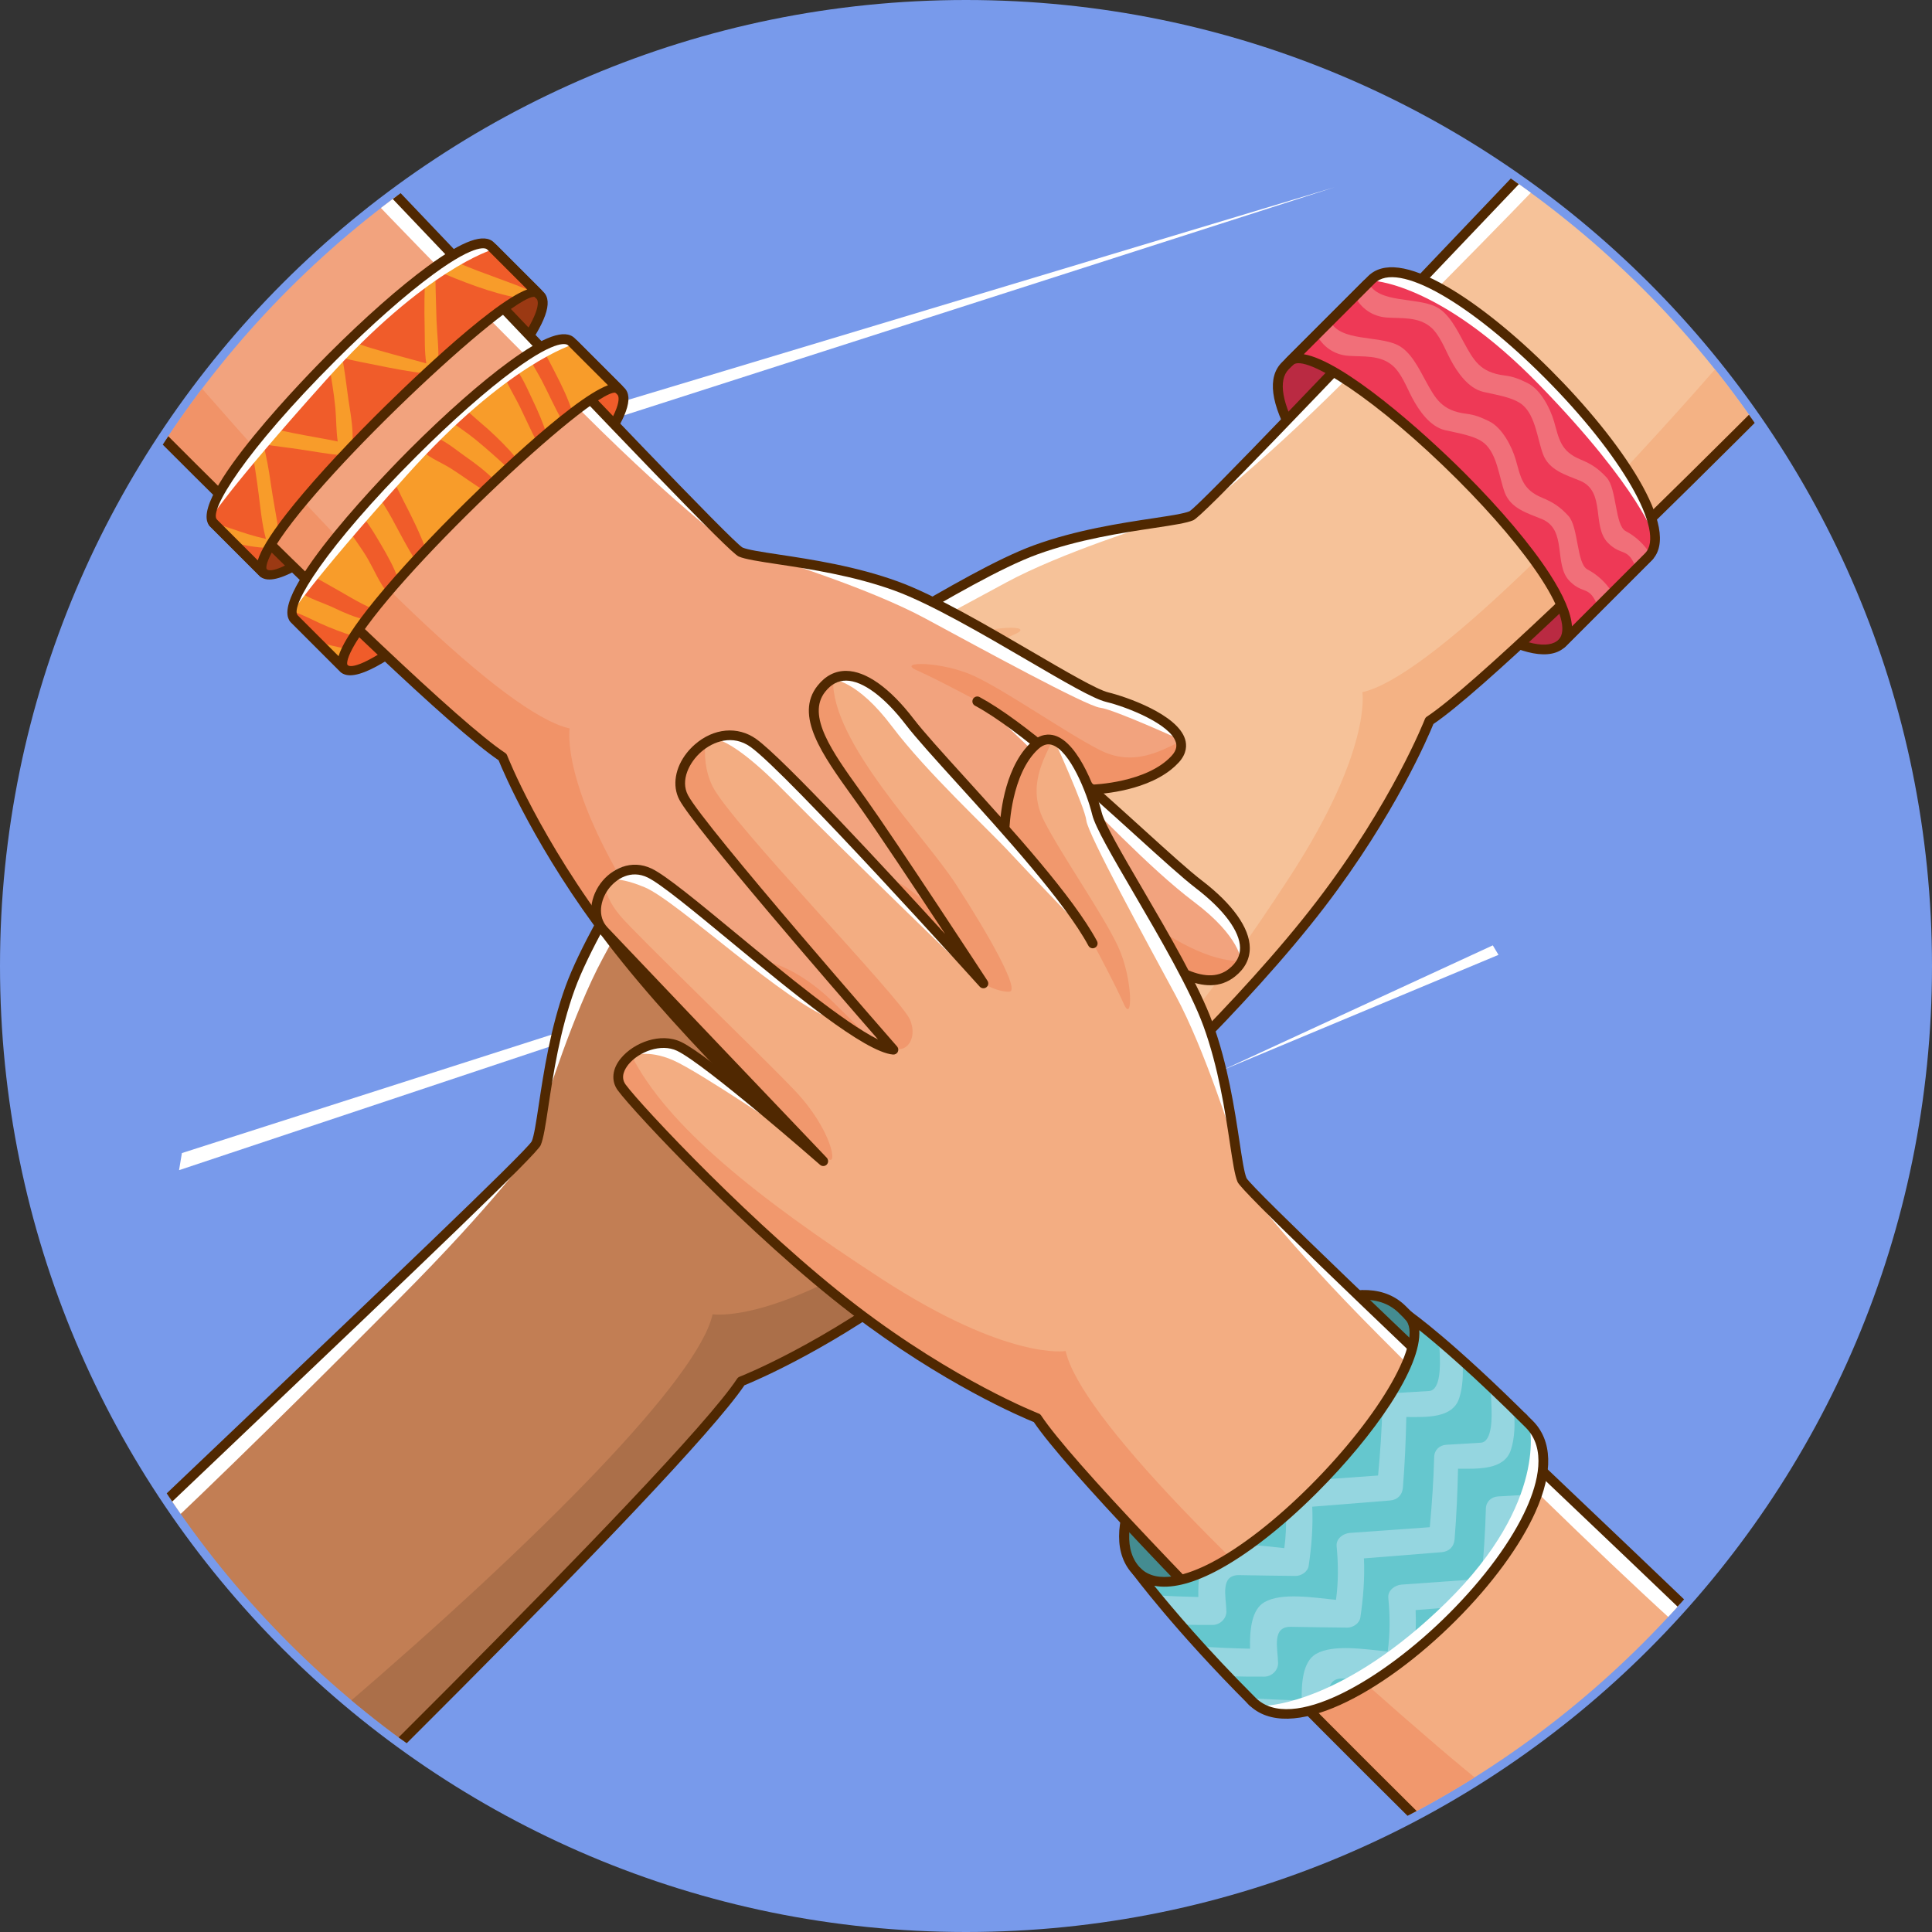 <?xml version="1.0" encoding="UTF-8" standalone="no"?>
<!DOCTYPE svg PUBLIC "-//W3C//DTD SVG 1.1//EN" "http://www.w3.org/Graphics/SVG/1.1/DTD/svg11.dtd">
<!-- Created with Vectornator (http://vectornator.io/) -->
<svg height="100%" stroke-miterlimit="10" style="fill-rule:nonzero;clip-rule:evenodd;stroke-linecap:round;stroke-linejoin:round;" version="1.1" viewBox="90 90 620 620" width="100%" xml:space="preserve" xmlns="http://www.w3.org/2000/svg" xmlns:vectornator="http://vectornator.io" xmlns:xlink="http://www.w3.org/1999/xlink">
<rect x="90" y="90" width="620" height="620" fill="#333333" stroke="none"/>
<defs/>
<clipPath id="ArtboardFrame">
<rect height="620" width="620" x="90" y="90"/>
</clipPath>
<g clip-path="url(#ArtboardFrame)" id="Layer" vectornator:layerName="Layer">
<g opacity="1" vectornator:layerName="Background">
<path d="M90 400C90 228.792 228.792 90 400 90C571.208 90 710 228.792 710 400C710 571.208 571.208 710 400 710C228.792 710 90 571.208 90 400Z" fill="#789aeb" fill-rule="nonzero" opacity="1" stroke="none" vectornator:layerName="Oval 1"/>
<path d="M569.056 393.375L481.933 433.584L570.883 396.421L569.056 393.375Z" fill="#ffffff" fill-rule="nonzero" opacity="1" stroke="none" vectornator:layerName="path"/>
<path d="M148.373 460.033L544.99 333.006L147.46 465.516L148.373 460.033Z" fill="#ffffff" fill-rule="nonzero" opacity="1" stroke="none" vectornator:layerName="path 1"/>
<path d="M245.064 237.801L518.31 150.071L245.064 232.318L245.064 237.801Z" fill="#ffffff" fill-rule="nonzero" opacity="1" stroke="none" vectornator:layerName="path 2"/>
<g opacity="1" vectornator:layerName="path">
<clipPath clip-rule="nonzero" id="ClipPath">
<path d="M92.73 400C92.73 569.7 230.3 707.27 400 707.27C569.7 707.27 707.27 569.7 707.27 400C707.27 230.3 569.7 92.729 400 92.729C230.3 92.729 92.73 230.3 92.73 400"/>
</clipPath>
<g clip-path="url(#ClipPath)">
<path d="M83.617 629.3C66.812 645.662 83.157 669.939 103.145 695.045C123.134 720.151 143.071 723.402 155.412 711.357C167.752 699.312 269.648 597.946 285.896 580.697C302.144 563.447 327.87 533.281 327.87 533.281C327.87 533.281 359.566 523.356 393.497 493.013C427.428 462.671 456.585 434.531 461.159 427.161C465.732 419.79 454.944 414.429 448.252 412.935C441.559 411.442 411.06 438.297 411.06 438.297C411.06 438.297 425.65 420.193 430.997 414.578C436.344 408.964 462.756 382.816 468.017 375.365C473.28 367.913 469.869 361.033 461.975 358.505C454.081 355.977 451.122 357.89 438.039 368.612C424.955 379.335 398.206 401.955 390.86 406.312C383.515 410.668 375.285 413.525 375.285 413.525C375.285 413.525 416.794 365.31 423.139 357.57C429.485 349.828 448.843 333.671 439.125 320.898C429.408 308.125 422.399 312.28 411.743 322.902C401.087 333.523 352.044 386.128 352.044 386.128C352.044 386.128 364.401 362.224 369.373 355.903C374.344 349.584 397.182 318.711 399.066 309.831C400.948 300.95 393.908 292.855 385.312 295.735C376.715 298.616 366.238 313.103 361.04 318.89C355.84 324.676 338.109 344.27 338.109 344.27C338.109 344.27 337.402 328.424 330.436 319.427C323.471 310.429 317.689 316.569 313.946 325.307C310.203 334.045 304.657 348.155 302.873 351.067C301.09 353.979 274.05 401.984 270.474 411.542C266.898 421.102 261.206 458.449 261.206 458.449L83.617 629.3Z" fill="#c27e54" fill-rule="nonzero" opacity="1" stroke="none" vectornator:layerName="path"/>
<path d="M353.68 383C350.005 387.731 347.524 391.005 347.277 391.539C346.178 393.905 340.339 396.565 336.756 396.434C333.172 396.305 343.238 378.347 353.968 361.848C364.07 346.317 393.953 316.352 393.305 296.259C397.679 298.527 400.302 303.999 399.065 309.83C397.182 318.712 374.343 349.583 369.373 355.904C365.514 360.811 357.205 376.31 353.68 383" fill="#ab6f49" fill-rule="nonzero" opacity="1" stroke="none" vectornator:layerName="path"/>
<path d="M107.718 700.374C122.259 694.084 153.95 677.558 199.687 638.32C264.088 583.067 314.143 532.278 318.686 511.755C318.686 511.755 337.147 514.957 377.789 488.566C418.429 462.176 446.596 439.306 457.925 417.086C461.507 419.619 463.69 423.08 461.159 427.162C456.585 434.531 427.428 462.671 393.497 493.014C359.566 523.356 327.87 533.281 327.87 533.281C327.87 533.281 302.144 563.446 285.896 580.696C269.648 597.946 167.752 699.313 155.412 711.358C144.014 722.483 126.132 720.515 107.718 700.374" fill="#ab6f49" fill-rule="nonzero" opacity="1" stroke="none" vectornator:layerName="path"/>
<path d="M375.286 413.524C370.908 417.473 365.697 412.175 368.689 405.318C371.682 398.461 426.306 342.04 431.983 330.563C434.475 325.522 434.731 320.152 434.232 315.713C435.805 316.968 437.422 318.659 439.125 320.899C448.843 333.671 429.485 349.828 423.139 357.57C416.794 365.311 375.286 413.524 375.286 413.524" fill="#ab6f49" fill-rule="nonzero" opacity="1" stroke="none" vectornator:layerName="path"/>
<path d="M330.436 319.427C337.402 328.425 338.108 344.269 338.108 344.269L312.504 375.966C312.504 375.966 303.047 393.439 300.054 400.298C297.062 407.156 297.097 392.211 301.86 381.956C306.622 371.7 319.894 352.773 325.546 341.763C331.196 330.759 325.794 321.914 322.573 315.149C324.961 314.637 327.598 315.76 330.436 319.427" fill="#ab6f49" fill-rule="nonzero" opacity="1" stroke="none" vectornator:layerName="path"/>
<path d="M405.693 428.064C417.629 415.578 456.475 378.187 461.591 372.123C465.196 367.852 466.304 364.567 466.884 361.08C471.012 364.427 471.997 369.731 468.019 375.365C462.756 382.817 436.343 408.965 430.997 414.578C427.889 417.841 421.665 425.317 416.992 431.011C408.777 438.032 397.5 447.703 395.192 449.849C391.479 453.303 393.757 440.551 405.693 428.064" fill="#ab6f49" fill-rule="nonzero" opacity="1" stroke="none" vectornator:layerName="path"/>
<path d="M264.9 444.197C264.9 444.197 264.665 443.1 264.279 441.31C266.204 430.12 268.771 416.575 270.718 411.348C274.273 401.806 301.188 353.9 302.965 350.994C304.741 348.088 310.255 334.003 313.978 325.282C316.183 320.115 319.109 315.888 322.573 315.149C322.573 315.149 312.527 337.165 312.038 341.533C311.549 345.9 292.785 380.231 283.371 397.669C273.958 415.108 264.9 444.197 264.9 444.197" fill="#ffffff" fill-rule="nonzero" opacity="1" stroke="none" vectornator:layerName="path"/>
<path d="M336.557 351.844C329.614 359.362 311.175 378.44 311.175 378.44C311.175 378.44 330.14 354.715 338.109 344.27C338.109 344.27 355.839 324.676 361.039 318.89C366.239 313.103 376.715 298.616 385.311 295.735C388.262 294.747 391.018 295.073 393.305 296.26C393.3 296.26 385.582 296.479 374.436 311.281C363.285 326.089 343.5 344.328 336.557 351.844" fill="#ffffff" fill-rule="nonzero" opacity="1" stroke="none" vectornator:layerName="path"/>
<path d="M434.233 315.713C434.233 315.713 430.39 310.452 409.442 331.604C388.495 352.756 350.264 389.668 350.264 389.668C350.264 389.668 390.214 344.923 399.412 334.617C408.609 324.311 424.801 308.672 434.233 315.713" fill="#ffffff" fill-rule="nonzero" opacity="1" stroke="none" vectornator:layerName="path"/>
<path d="M466.884 361.08C466.884 361.08 464.235 358.583 453.776 362.933C443.317 367.281 407.982 400.658 393.086 405.404C393.086 405.404 413.047 389.051 427.164 377.511C441.284 365.971 457.542 347.268 466.884 361.08" fill="#ffffff" fill-rule="nonzero" opacity="1" stroke="none" vectornator:layerName="path"/>
<path d="M457.924 417.086C457.924 417.086 452.959 414.797 444.611 418.459C436.264 422.122 406.267 442.523 406.267 442.523C406.267 442.523 433.657 420.219 440.624 415.169C447.591 410.12 452.791 413.993 457.924 417.086" fill="#ffffff" fill-rule="nonzero" opacity="1" stroke="none" vectornator:layerName="path"/>
<path d="M261.206 458.449C261.206 458.449 249.152 475.628 217.915 506.962C186.677 538.296 96.374 629.086 83.617 629.3C83.617 629.3 177.138 539.428 188.341 528.519C199.544 517.612 261.206 458.449 261.206 458.449" fill="#ffffff" fill-rule="nonzero" opacity="1" stroke="none" vectornator:layerName="path"/>
<path d="M440.227 319.761C439.487 318.832 438.643 317.947 437.699 317.119C431.642 311.819 423.904 311.123 417.984 315.348C409.344 321.513 376.316 357.183 357.383 377.909C366.724 363.747 379.518 344.482 385.373 336.28L387.123 333.839C396.76 320.416 405.864 307.735 398.289 298.22C395.76 295.044 392.657 293.452 389.069 293.486C382.702 293.546 375.037 299.01 367.489 308.87C364.349 312.97 358.162 319.79 351 327.687C335.533 344.741 316.283 365.964 308.624 380.201C308.215 380.962 308.501 381.907 309.261 382.319C310.022 382.729 310.971 382.443 311.381 381.682C318.856 367.784 338.774 345.823 353.317 329.789C360.528 321.839 366.754 314.974 369.971 310.772C376.823 301.824 383.793 296.663 389.097 296.613C391.711 296.589 393.916 297.751 395.841 300.169C401.944 307.833 393.51 319.58 384.582 332.015L382.828 334.464C373.05 348.156 344.067 392.478 343.776 392.925C343.328 393.609 343.477 394.521 344.131 395.02C344.779 395.518 345.701 395.434 346.246 394.827C346.863 394.144 408.029 326.294 419.802 317.893C425.499 313.828 431.719 316.043 435.64 319.473C439.452 322.816 442.416 328.593 439.886 333.375C434.58 343.408 373.392 413.315 372.775 414.021C372.355 414.5 372.269 415.186 372.556 415.756C372.838 416.329 373.449 416.661 374.083 416.609C383.217 415.835 406.173 396.875 426.428 380.147C437.836 370.726 448.61 361.826 452.825 359.791C458.205 357.193 462.918 360.183 465.42 363.521C467.924 366.94 469.089 372.241 465.727 375.801C458.263 383.709 395.963 449.085 395.334 449.744C394.758 450.35 394.784 451.312 395.338 451.907C395.918 452.51 396.868 452.55 397.499 451.998C397.865 451.677 434.331 419.736 443.396 415.408C448.522 412.959 455.586 415.678 458.967 419.757C460.074 421.118 461.709 423.761 459.896 426.238C454.845 433.134 417.875 472.554 385.686 497.184C354.096 521.359 327.573 531.72 327.308 531.822C327.005 531.939 326.744 532.147 326.565 532.419C307.493 561.301 155.853 708.748 154.322 710.235C153.703 710.838 153.701 711.848 154.292 712.445C154.892 713.066 155.882 713.081 156.503 712.478C162.729 706.429 308.57 564.616 328.901 534.553C332.625 533.041 357.955 522.344 387.586 499.67C420.003 474.863 457.311 435.061 462.42 428.086C464.63 425.072 464.226 421.144 461.376 417.761C457.262 412.797 448.701 409.408 442.048 412.585C437.68 414.672 427.721 422.458 418.121 430.363C437.189 410.347 463.329 382.899 468.004 377.947C471.934 373.783 471.911 367.089 467.944 361.672C464.494 357.035 458.118 353.761 451.465 356.975C446.909 359.174 436.497 367.775 424.438 377.734C409.388 390.164 389.667 406.451 378.904 411.757C392.541 396.115 437.904 343.813 442.651 334.84C445.035 330.334 444 324.501 440.227 319.761" fill="#502801" fill-rule="nonzero" opacity="1" stroke="none" vectornator:layerName="path"/>
<path d="M331.906 318.76C331.206 317.881 330.445 317.052 329.616 316.29C326.703 313.612 323.962 313.697 322.177 314.241C314.168 316.674 308.481 333.273 307.121 338.898C306.251 342.502 300.35 352.602 294.104 363.295C285.54 377.958 275.833 394.576 271.536 406.383C266.621 419.887 264.463 434.167 262.886 444.592C262.046 450.147 261.382 454.534 260.638 456.271C258.563 459.784 208.485 507.416 164.302 549.439C125.758 586.1 89.351 620.728 82.463 628.244C81.88 628.88 81.935 629.857 82.559 630.454C83.196 631.035 84.186 630.993 84.77 630.356C91.584 622.92 127.954 588.328 166.458 551.706C225.996 495.077 262.241 460.478 263.513 457.502C264.415 455.397 265.071 451.062 265.979 445.06C267.536 434.764 269.668 420.663 274.475 407.452C278.676 395.91 288.728 378.7 296.805 364.873C303.72 353.033 309.182 343.683 310.163 339.632C311.844 332.68 317.36 318.973 323.087 317.233C324.034 316.944 325.519 316.774 327.499 318.593C336.17 326.571 336.704 343.792 336.712 343.965C336.735 344.825 337.449 345.51 338.314 345.489C339.177 345.466 339.861 344.749 339.838 343.887C339.82 343.191 339.359 328.122 331.906 318.76" fill="#502801" fill-rule="nonzero" opacity="1" stroke="none" vectornator:layerName="path"/>
<path d="M528.731 181.133C517.716 192.149 603.919 283.76 619.156 268.524C619.156 268.524 608.342 279.336 591.386 296.293C574.429 313.25 484.294 225.572 502.479 207.387C520.664 189.2 528.731 181.133 528.731 181.133" fill="#ba2a42" fill-rule="nonzero" opacity="1" stroke="none" vectornator:layerName="path"/>
<path d="M503.585 208.492C500.056 212.019 501.394 219.659 507.349 230.004C512.956 239.742 522.311 251.372 533.691 262.752C558.652 287.712 583.508 301.959 590.279 295.186L613.709 271.758C609.448 271.48 603.821 269.091 596.875 264.598C587.616 258.612 576.114 248.909 564.487 237.283C550.835 223.631 528.479 198.277 526.382 185.694L503.585 208.492ZM620.292 269.599C620.279 269.608 620.27 269.616 620.262 269.629L592.491 297.398C582.674 307.215 553.983 287.467 531.479 264.963C519.911 253.394 510.38 241.535 504.639 231.565C497.718 219.542 496.618 211.035 501.373 206.28L527.625 180.028C528.235 179.417 529.226 179.417 529.837 180.028C530.447 180.638 530.447 181.629 529.837 182.24C526.069 186.009 541.03 209.403 566.699 235.072C578.174 246.547 589.494 256.1 598.574 261.972C608.333 268.283 615.25 270.217 618.05 267.417C618.053 267.413 618.061 267.406 618.065 267.402L618.08 267.387C618.689 266.776 619.681 266.776 620.292 267.387C620.901 267.998 620.901 268.988 620.292 269.599" fill="#502801" fill-rule="nonzero" opacity="1" stroke="none" vectornator:layerName="path"/>
<path d="M644.743 77.055C661.105 60.25 685.382 76.594 710.488 96.583C735.594 116.572 738.845 136.509 726.8 148.85C714.755 161.19 613.389 263.086 596.14 279.334C578.89 295.582 548.724 321.308 548.724 321.308C548.724 321.308 538.799 353.004 508.456 386.935C478.114 420.866 449.974 450.023 442.604 454.596C435.233 459.171 429.872 448.382 428.378 441.69C426.885 434.996 453.74 404.497 453.74 404.497C453.74 404.497 435.636 419.088 430.022 424.435C424.407 429.781 398.259 456.194 390.808 461.457C383.356 466.718 376.476 463.307 373.948 455.413C371.42 447.519 373.333 444.56 384.055 431.477C394.778 418.393 417.398 391.643 421.755 384.298C426.111 376.953 428.968 368.723 428.968 368.723C428.968 368.723 380.753 410.232 373.013 416.578C365.271 422.922 349.114 442.28 336.342 432.563C323.568 422.846 327.723 415.837 338.345 405.181C348.966 394.525 401.571 345.482 401.571 345.482C401.571 345.482 377.667 357.839 371.346 362.811C365.027 367.781 334.154 390.62 325.274 392.504C316.393 394.387 308.298 387.346 311.178 378.749C314.059 370.153 328.546 359.677 334.333 354.477C340.119 349.277 359.713 331.547 359.713 331.547C359.713 331.547 343.867 330.84 334.87 323.874C325.872 316.909 332.012 311.127 340.75 307.384C349.488 303.641 363.598 298.095 366.51 296.312C369.422 294.528 417.425 267.488 426.985 263.912C436.545 260.336 473.893 254.644 473.893 254.644L644.743 77.055Z" fill="#f6c299" fill-rule="nonzero" opacity="1" stroke="none" vectornator:layerName="path"/>
<path d="M398.443 347.118C403.174 343.443 406.448 340.962 406.982 340.715C409.348 339.616 412.008 333.777 411.877 330.194C411.748 326.61 393.79 336.676 377.291 347.406C361.76 357.508 331.795 387.391 311.702 386.743C313.97 391.116 319.442 393.74 325.274 392.503C334.153 390.62 365.026 367.781 371.347 362.811C376.254 358.951 391.753 350.643 398.443 347.118" fill="#f4b284" fill-rule="nonzero" opacity="1" stroke="none" vectornator:layerName="path"/>
<path d="M715.817 101.156C709.527 115.697 693.001 147.388 653.763 193.125C598.51 257.526 547.721 307.581 527.198 312.124C527.198 312.124 530.4 330.585 504.009 371.227C477.619 411.867 454.749 440.033 432.529 451.363C435.064 454.945 438.523 457.129 442.605 454.596C449.974 450.023 478.114 420.866 508.457 386.935C538.799 353.004 548.724 321.308 548.724 321.308C548.724 321.308 578.889 295.582 596.139 279.334C613.389 263.086 714.756 161.19 726.801 148.85C737.926 137.452 735.958 119.57 715.817 101.156" fill="#f4b284" fill-rule="nonzero" opacity="1" stroke="none" vectornator:layerName="path"/>
<path d="M428.967 368.723C432.916 364.346 427.618 359.135 420.761 362.127C413.904 365.12 357.484 419.744 346.006 425.421C340.965 427.913 335.595 428.169 331.157 427.67C332.411 429.242 334.102 430.86 336.342 432.563C349.114 442.281 365.272 422.923 373.013 416.577C380.753 410.231 428.967 368.723 428.967 368.723" fill="#f4b284" fill-rule="nonzero" opacity="1" stroke="none" vectornator:layerName="path"/>
<path d="M334.87 323.874C343.868 330.84 359.712 331.547 359.712 331.547L391.409 305.942C391.409 305.942 408.883 296.485 415.741 293.492C422.599 290.5 407.654 290.535 397.399 295.298C387.143 300.06 368.216 313.332 357.206 318.984C346.202 324.634 337.357 319.232 330.592 316.011C330.08 318.399 331.203 321.036 334.87 323.874" fill="#f4b284" fill-rule="nonzero" opacity="1" stroke="none" vectornator:layerName="path"/>
<path d="M443.507 399.131C431.021 411.067 393.63 449.913 387.566 455.029C383.295 458.634 380.011 459.742 376.523 460.322C379.87 464.45 385.174 465.435 390.809 461.456C398.26 456.194 424.408 429.781 430.021 424.435C433.284 421.327 440.76 415.103 446.454 410.43C453.475 402.215 463.146 390.937 465.292 388.63C468.746 384.917 455.994 387.194 443.507 399.131" fill="#f4b284" fill-rule="nonzero" opacity="1" stroke="none" vectornator:layerName="path"/>
<path d="M459.64 258.338C459.64 258.338 458.543 258.103 456.753 257.717C445.563 259.642 432.018 262.209 426.791 264.156C417.249 267.711 369.343 294.626 366.437 296.403C363.531 298.179 349.446 303.693 340.725 307.416C335.558 309.621 331.331 312.547 330.592 316.011C330.592 316.011 352.608 305.965 356.976 305.476C361.343 304.987 395.674 286.222 413.112 276.809C430.551 267.396 459.64 258.338 459.64 258.338" fill="#ffffff" fill-rule="nonzero" opacity="1" stroke="none" vectornator:layerName="path"/>
<path d="M367.288 329.995C374.804 323.052 393.883 304.613 393.883 304.613C393.883 304.613 370.158 323.578 359.713 331.547C359.713 331.547 340.119 349.277 334.333 354.477C328.547 359.677 314.059 370.153 311.179 378.749C310.19 381.7 310.517 384.456 311.703 386.743C311.703 386.738 311.922 379.02 326.725 367.874C341.532 356.723 359.772 336.938 367.288 329.995" fill="#ffffff" fill-rule="nonzero" opacity="1" stroke="none" vectornator:layerName="path"/>
<path d="M331.156 427.671C331.156 427.671 325.894 423.827 347.046 402.881C368.198 381.933 405.111 343.702 405.111 343.702C405.111 343.702 360.366 383.652 350.06 392.849C339.754 402.047 324.116 418.239 331.156 427.671" fill="#ffffff" fill-rule="nonzero" opacity="1" stroke="none" vectornator:layerName="path"/>
<path d="M376.523 460.321C376.523 460.321 374.026 457.673 378.376 447.214C382.724 436.755 416.101 401.42 420.847 386.523C420.847 386.523 404.494 406.484 392.954 420.602C381.414 434.721 362.711 450.98 376.523 460.321" fill="#ffffff" fill-rule="nonzero" opacity="1" stroke="none" vectornator:layerName="path"/>
<path d="M432.529 451.362C432.529 451.362 430.24 446.397 433.902 438.049C437.565 429.702 457.966 399.705 457.966 399.705C457.966 399.705 435.663 427.095 430.612 434.062C425.563 441.029 429.436 446.229 432.529 451.362" fill="#ffffff" fill-rule="nonzero" opacity="1" stroke="none" vectornator:layerName="path"/>
<path d="M473.892 254.644C473.892 254.644 491.071 242.592 522.405 211.353C553.739 180.115 644.529 89.813 644.742 77.055C644.742 77.055 554.872 170.575 543.963 181.779C533.053 192.982 473.892 254.644 473.892 254.644" fill="#ffffff" fill-rule="nonzero" opacity="1" stroke="none" vectornator:layerName="path"/>
<path d="M335.204 433.665C334.275 432.925 333.389 432.083 332.562 431.137C327.262 425.079 326.566 417.342 330.791 411.422C336.956 402.782 372.626 369.754 393.352 350.821C379.191 360.162 359.924 372.955 351.724 378.811L349.282 380.562C335.859 390.198 323.178 399.303 313.663 391.727C310.487 389.199 308.895 386.095 308.929 382.506C308.989 376.14 314.453 368.475 324.313 360.927C328.413 357.787 335.233 351.601 343.13 344.438C360.184 328.97 381.408 309.72 395.645 302.061C396.406 301.653 397.35 301.939 397.762 302.7C398.171 303.46 397.885 304.409 397.125 304.819C383.227 312.293 361.266 332.212 345.232 346.755C337.282 353.966 330.417 360.192 326.215 363.409C317.267 370.261 312.106 377.232 312.056 382.535C312.032 385.148 313.194 387.355 315.612 389.28C323.276 395.382 335.023 386.948 347.458 378.02L349.907 376.266C363.599 366.488 407.922 337.505 408.368 337.215C409.053 336.766 409.964 336.917 410.463 337.569C410.96 338.217 410.877 339.139 410.27 339.684C409.587 340.301 341.737 401.467 333.336 413.241C329.271 418.938 331.487 425.158 334.916 429.078C338.259 432.89 344.036 435.854 348.818 433.324C358.851 428.019 428.758 366.83 429.464 366.213C429.943 365.793 430.629 365.706 431.198 365.994C431.772 366.276 432.105 366.886 432.052 367.521C431.278 376.654 412.318 399.611 395.591 419.867C386.169 431.274 377.27 442.047 375.235 446.263C372.636 451.642 375.626 456.356 378.964 458.857C382.383 461.362 387.685 462.526 391.243 459.166C399.152 451.701 464.527 389.4 465.187 388.772C465.794 388.195 466.754 388.222 467.35 388.776C467.953 389.355 467.993 390.306 467.441 390.937C467.119 391.303 435.179 427.769 430.851 436.834C428.402 441.96 431.122 449.025 435.201 452.405C436.561 453.512 439.204 455.147 441.681 453.334C448.577 448.283 487.997 411.313 512.627 379.123C536.8 347.533 547.163 321.011 547.266 320.746C547.382 320.443 547.59 320.182 547.862 320.002C576.744 300.93 724.191 149.291 725.678 147.759C726.281 147.141 727.292 147.139 727.889 147.729C728.509 148.33 728.524 149.319 727.921 149.941C721.871 156.167 580.059 302.008 549.997 322.34C548.484 326.063 537.787 351.393 515.113 381.024C490.306 413.441 450.505 450.75 443.529 455.858C440.515 458.067 436.587 457.664 433.204 454.814C428.24 450.699 424.849 442.139 428.027 435.486C430.115 431.118 437.902 421.158 445.806 411.558C425.79 430.628 398.342 456.768 393.39 461.442C389.226 465.373 382.532 465.349 377.115 461.382C372.478 457.933 369.204 451.556 372.417 444.903C374.618 440.347 383.218 429.935 393.177 417.876C405.607 402.826 421.893 383.105 427.201 372.342C411.558 385.979 359.256 431.341 350.283 436.089C345.778 438.473 339.944 437.438 335.204 433.665" fill="#502801" fill-rule="nonzero" opacity="1" stroke="none" vectornator:layerName="path"/>
<path d="M334.203 325.344C333.324 324.644 332.495 323.883 331.733 323.054C329.055 320.141 329.14 317.4 329.683 315.616C332.117 307.606 348.716 301.919 354.341 300.559C357.945 299.689 368.045 293.788 378.739 287.542C393.399 278.978 410.019 269.271 421.824 264.974C435.33 260.058 449.61 257.9 460.035 256.324C465.59 255.484 469.977 254.82 471.714 254.076C475.227 252.001 522.859 201.923 564.883 157.74C601.543 119.196 636.171 82.788 643.687 75.901C644.323 75.318 645.3 75.373 645.897 75.997C646.479 76.634 646.436 77.624 645.799 78.208C638.363 85.022 603.771 121.392 567.15 159.896C510.52 219.434 475.921 255.679 472.945 256.951C470.84 257.853 466.504 258.509 460.503 259.416C450.207 260.974 436.107 263.106 422.895 267.913C411.353 272.114 394.143 282.166 380.316 290.243C368.477 297.158 359.126 302.62 355.075 303.601C348.123 305.282 334.416 310.798 332.676 316.525C332.388 317.472 332.217 318.957 334.036 320.937C342.014 329.608 359.235 330.142 359.408 330.15C360.268 330.172 360.953 330.887 360.932 331.752C360.909 332.615 360.192 333.298 359.33 333.276C358.635 333.258 343.565 332.797 334.203 325.344" fill="#502801" fill-rule="nonzero" opacity="1" stroke="none" vectornator:layerName="path"/>
<path d="M503.84 206.025C514.855 195.009 606.467 281.212 591.23 296.45C591.23 296.45 602.043 285.636 618.999 268.679C635.956 251.723 548.279 161.586 530.093 179.772C511.908 197.959 503.84 206.025 503.84 206.025" fill="#ee3956" fill-rule="nonzero" opacity="1" stroke="none" vectornator:layerName="path"/>
<path d="M597.164 237.437C590.733 234.804 590.272 230.662 588.722 225.301C587.476 220.991 584.364 214.941 580.15 212.897C577.523 211.623 575.735 210.859 572.791 210.488C564.974 209.503 562.933 205.673 559.712 199.777C557.623 195.953 555.004 190.509 550.83 188.452C544.438 185.299 532.33 187.405 529.142 180.723C527.62 182.245 526.173 183.692 524.796 185.069C526.687 188.805 530.278 191.572 535.076 191.906C539.754 192.234 544.992 191.585 549.014 194.881C551.95 197.286 553.698 202.013 555.434 205.301C557.595 209.391 561.152 214.615 566.01 215.756C570.018 216.696 575.718 217.491 578.637 219.975C582.733 223.461 583.373 230.867 585.149 235.696C587.057 240.884 592.417 242.376 597.027 244.261C605.426 247.694 600.723 258.921 606.029 264.226C610.493 268.69 612.367 265.291 615.13 272.548C616.385 271.293 617.666 270.013 618.999 268.68C619.249 268.43 619.471 268.162 619.675 267.882C617.71 264.799 615.027 262.181 611.712 260.448C608.219 258.622 608.876 246.835 605.6 243.264C603.003 240.435 600.789 238.922 597.164 237.437" fill="#f16f79" fill-rule="nonzero" opacity="1" stroke="none" vectornator:layerName="path"/>
<path d="M607.449 280.23C605.478 277.117 602.763 274.482 599.424 272.735C595.932 270.909 596.589 259.122 593.313 255.553C590.716 252.723 588.5 251.209 584.876 249.724C578.446 247.091 577.985 242.951 576.435 237.588C575.188 233.278 572.076 227.228 567.863 225.185C565.236 223.911 563.448 223.146 560.503 222.775C552.687 221.791 550.646 217.961 547.424 212.064C545.334 208.241 542.717 202.797 538.543 200.739C532.15 197.588 520.042 199.693 516.855 193.01C515.251 194.612 513.803 196.062 512.508 197.356C514.4 201.094 517.991 203.859 522.789 204.193C527.467 204.521 532.703 203.874 536.726 207.169C539.662 209.573 541.41 214.3 543.147 217.589C545.308 221.678 548.865 226.902 553.723 228.043C557.73 228.983 563.429 229.78 566.35 232.262C570.446 235.748 571.086 243.155 572.861 247.983C574.77 253.171 580.129 254.664 584.74 256.548C593.138 259.983 588.435 271.208 593.741 276.514C598.205 280.978 600.079 277.578 602.842 284.837C604.266 283.413 605.803 281.876 607.449 280.23" fill="#f16f79" fill-rule="nonzero" opacity="1" stroke="none" vectornator:layerName="path"/>
<path d="M529.837 180.028C529.837 180.028 551.62 180.165 584.081 213.61C616.542 247.053 621.147 262.743 621.147 262.743C621.147 262.743 616.875 237.51 587.728 211.043C558.581 184.577 540.791 174.494 535.998 177.076C531.204 179.658 529.837 180.028 529.837 180.028" fill="#ffffff" fill-rule="nonzero" opacity="1" stroke="none" vectornator:layerName="path"/>
<path d="M594.465 291.002L617.894 267.573C624.665 260.801 610.418 235.945 585.458 210.985C574.077 199.605 562.449 190.251 552.712 184.644C542.366 178.687 534.727 177.35 531.198 180.878L508.401 203.676C520.983 205.773 546.337 228.129 559.99 241.782C571.616 253.408 581.317 264.91 587.307 274.17C591.798 281.114 594.186 286.741 594.465 291.002M620.105 269.784L592.336 297.555C591.725 298.165 590.734 298.165 590.124 297.555C589.513 296.944 589.513 295.953 590.124 295.343C592.924 292.543 590.99 285.626 584.679 275.868C578.807 266.787 569.252 255.468 557.778 243.993C532.111 218.326 508.716 203.362 504.945 207.131C504.335 207.741 503.344 207.741 502.733 207.131C502.123 206.52 502.123 205.53 502.733 204.919L528.987 178.666C533.741 173.911 542.249 175.01 554.272 181.932C564.24 187.673 576.101 197.205 587.67 208.773C610.173 231.276 629.922 259.967 620.105 269.784" fill="#502801" fill-rule="nonzero" opacity="1" stroke="none" vectornator:layerName="path"/>
<path d="M274.141 200.458C280.483 206.799 193.132 297.263 184.361 288.492C184.361 288.492 190.586 294.716 200.346 304.478C210.108 314.238 299.723 226.039 289.254 215.57C278.785 205.101 274.141 200.458 274.141 200.458" fill="#f05c2a" fill-rule="nonzero" opacity="1" stroke="none" vectornator:layerName="path"/>
<path d="M275.295 203.822C270.762 216.068 241.259 246.019 234.528 252.749C222.934 264.344 211.85 274.395 203.317 281.052C195.967 286.785 191.356 289.373 188.359 290.279L201.452 303.372C204.169 306.089 223.404 294.385 252.446 265.343C263.866 253.923 273.743 242.73 280.257 233.827C290.54 219.771 288.424 216.951 288.148 216.675L275.295 203.822ZM183.225 287.357C183.836 286.747 184.826 286.747 185.437 287.357L185.452 287.372C185.457 287.377 185.462 287.382 185.466 287.386C185.7 287.62 187.11 287.8 190.77 285.841C213.061 273.91 273.905 209.029 272.915 201.428C272.429 200.814 272.469 199.919 273.036 199.351C273.646 198.74 274.637 198.74 275.248 199.351L290.36 214.463C293.488 217.592 291.081 224.33 282.782 235.673C276.174 244.703 266.188 256.024 254.658 267.554C249.876 272.336 207.69 314.034 199.24 305.584L183.254 289.598L183.225 289.569C182.615 288.958 182.615 287.968 183.225 287.357" fill="#502801" fill-rule="nonzero" opacity="1" stroke="none" vectornator:layerName="path"/>
<path d="M248.217 169.716C254.558 176.057 167.207 266.521 158.436 257.75C158.436 257.75 164.661 263.974 174.421 273.736C184.183 283.496 273.797 195.296 263.329 184.828C252.86 174.359 248.217 169.716 248.217 169.716" fill="#9b3913" fill-rule="nonzero" opacity="1" stroke="none" vectornator:layerName="path"/>
<path d="M249.37 173.082C244.837 185.327 215.335 215.277 208.602 222.01C197.009 233.603 185.924 243.655 177.394 250.309C170.043 256.043 165.431 258.631 162.434 259.537L175.528 272.63C178.245 275.347 197.48 263.643 226.523 234.599C237.943 223.181 247.817 211.989 254.333 203.085C264.615 189.03 262.498 186.21 262.222 185.934L249.37 173.082ZM157.301 256.614C157.911 256.004 158.902 256.004 159.513 256.614L159.528 256.63C159.532 256.634 159.538 256.64 159.542 256.644C159.776 256.878 161.185 257.058 164.846 255.099C187.137 243.168 247.979 178.288 246.99 170.687C246.503 170.074 246.543 169.178 247.11 168.61C247.721 168 248.711 168 249.322 168.61L264.434 183.722C267.563 186.851 265.155 193.59 256.856 204.932C250.25 213.961 240.264 225.282 228.735 236.811C223.952 241.594 181.766 283.292 173.316 274.842L157.33 258.856C157.322 258.845 157.313 258.836 157.301 258.826C156.69 258.215 156.69 257.225 157.301 256.614" fill="#502801" fill-rule="nonzero" opacity="1" stroke="none" vectornator:layerName="path"/>
<path d="M155.257 88.689C138.895 71.885 114.618 88.229 89.512 108.218C64.406 128.207 61.154 148.144 73.2 160.485C85.245 172.825 186.611 274.721 203.86 290.969C221.11 307.217 251.276 332.942 251.276 332.942C251.276 332.942 261.201 364.639 291.544 398.57C321.886 432.501 350.026 461.658 357.396 466.231C364.767 470.805 370.128 460.017 371.622 453.325C373.115 446.631 346.26 416.132 346.26 416.132C346.26 416.132 364.364 430.723 369.978 436.069C375.593 441.416 401.741 467.829 409.192 473.091C416.644 478.353 423.524 474.942 426.052 467.048C428.58 459.154 426.667 456.195 415.945 443.111C405.222 430.028 382.602 403.278 378.245 395.933C373.889 388.587 371.032 380.358 371.032 380.358C371.032 380.358 419.247 421.866 426.987 428.212C434.729 434.557 450.886 453.915 463.658 444.197C476.432 434.481 472.277 427.471 461.655 416.816C451.034 406.16 398.429 357.117 398.429 357.117C398.429 357.117 422.333 369.474 428.654 374.446C434.973 379.416 465.846 402.255 474.726 404.139C483.607 406.021 491.702 398.981 488.822 390.384C485.941 381.787 471.454 371.312 465.667 366.112C459.881 360.912 440.287 343.182 440.287 343.182C440.287 343.182 456.133 342.475 465.13 335.509C474.128 328.544 467.988 322.762 459.249 319.019C450.512 315.276 436.402 309.73 433.49 307.947C430.578 306.162 382.573 279.123 373.015 275.547C363.455 271.971 326.107 266.279 326.107 266.279L155.257 88.689Z" fill="#f2a37e" fill-rule="nonzero" opacity="1" stroke="none" vectornator:layerName="path"/>
<path d="M401.557 358.753C396.826 355.077 393.552 352.597 393.018 352.35C390.652 351.25 387.992 345.412 388.123 341.828C388.252 338.245 406.21 348.311 422.709 359.041C438.24 369.142 468.205 399.026 488.298 398.378C486.03 402.751 480.558 405.374 474.726 404.138C465.847 402.255 434.974 379.416 428.653 374.445C423.746 370.587 408.247 362.277 401.557 358.753" fill="#f19368" fill-rule="nonzero" opacity="1" stroke="none" vectornator:layerName="path"/>
<path d="M84.183 112.791C90.474 127.331 106.999 159.023 146.237 204.76C201.49 269.161 252.279 319.216 272.802 323.759C272.802 323.759 269.6 342.22 295.991 382.862C322.381 423.502 345.251 451.668 367.471 462.997C364.938 466.58 361.477 468.764 357.395 466.231C350.026 461.658 321.886 432.501 291.543 398.57C261.201 364.639 251.276 332.942 251.276 332.942C251.276 332.942 221.111 307.217 203.861 290.969C186.611 274.721 85.244 172.825 73.199 160.485C62.074 149.087 64.041 131.205 84.183 112.791" fill="#f19368" fill-rule="nonzero" opacity="1" stroke="none" vectornator:layerName="path"/>
<path d="M371.033 380.358C367.084 375.981 372.382 370.769 379.239 373.763C386.096 376.754 442.516 431.379 453.994 437.055C459.035 439.548 464.405 439.804 468.843 439.306C467.589 440.877 465.898 442.495 463.658 444.198C450.886 453.915 434.728 434.557 426.987 428.213C419.247 421.867 371.033 380.358 371.033 380.358" fill="#f19368" fill-rule="nonzero" opacity="1" stroke="none" vectornator:layerName="path"/>
<path d="M465.13 335.509C456.132 342.475 440.288 343.182 440.288 343.182L408.591 317.577C408.591 317.577 391.117 308.12 384.259 305.127C377.401 302.135 392.346 302.17 402.601 306.932C412.857 311.695 431.784 324.966 442.794 330.619C453.798 336.269 462.643 330.867 469.408 327.646C469.92 330.033 468.797 332.67 465.13 335.509" fill="#f19368" fill-rule="nonzero" opacity="1" stroke="none" vectornator:layerName="path"/>
<path d="M356.493 410.765C368.979 422.701 406.37 461.546 412.434 466.664C416.705 470.269 419.989 471.377 423.477 471.956C420.13 476.084 414.826 477.07 409.191 473.091C401.74 467.829 375.592 441.416 369.979 436.069C366.716 432.962 359.24 426.738 353.546 422.064C346.525 413.85 336.854 402.572 334.708 400.265C331.254 396.552 344.006 398.829 356.493 410.765" fill="#f19368" fill-rule="nonzero" opacity="1" stroke="none" vectornator:layerName="path"/>
<path d="M340.36 269.973C340.36 269.973 341.457 269.738 343.247 269.353C354.437 271.278 367.982 273.843 373.209 275.791C382.751 279.346 430.657 306.262 433.563 308.038C436.469 309.813 450.554 315.328 459.275 319.051C464.442 321.255 468.669 324.182 469.408 327.645C469.408 327.645 447.392 317.6 443.024 317.111C438.657 316.622 404.326 297.857 386.888 288.444C369.449 279.031 340.36 269.973 340.36 269.973" fill="#ffffff" fill-rule="nonzero" opacity="1" stroke="none" vectornator:layerName="path"/>
<path d="M432.712 341.629C425.196 334.686 406.117 316.248 406.117 316.248C406.117 316.248 429.842 335.213 440.287 343.182C440.287 343.182 459.881 360.912 465.667 366.112C471.453 371.312 485.941 381.787 488.821 390.384C489.81 393.335 489.483 396.091 488.297 398.378C488.297 398.373 488.078 390.655 473.275 379.509C458.468 368.358 440.228 348.572 432.712 341.629" fill="#ffffff" fill-rule="nonzero" opacity="1" stroke="none" vectornator:layerName="path"/>
<path d="M468.844 439.305C468.844 439.305 474.106 435.462 452.954 414.516C431.802 393.568 394.889 355.337 394.889 355.337C394.889 355.337 439.634 395.287 449.94 404.484C460.246 413.682 475.884 429.874 468.844 439.305" fill="#ffffff" fill-rule="nonzero" opacity="1" stroke="none" vectornator:layerName="path"/>
<path d="M423.477 471.956C423.477 471.956 425.974 469.308 421.624 458.849C417.276 448.39 383.899 413.055 379.153 398.158C379.153 398.158 395.506 418.119 407.046 432.237C418.586 446.356 437.289 462.615 423.477 471.956" fill="#ffffff" fill-rule="nonzero" opacity="1" stroke="none" vectornator:layerName="path"/>
<path d="M367.471 462.997C367.471 462.997 369.76 458.031 366.098 449.684C362.435 441.337 342.034 411.339 342.034 411.339C342.034 411.339 364.337 438.73 369.388 445.697C374.437 452.663 370.564 457.862 367.471 462.997" fill="#ffffff" fill-rule="nonzero" opacity="1" stroke="none" vectornator:layerName="path"/>
<path d="M326.108 266.279C326.108 266.279 308.929 254.225 277.595 222.988C246.261 191.75 155.471 101.447 155.258 88.689C155.258 88.689 245.128 182.21 256.037 193.414C266.945 204.616 326.108 266.279 326.108 266.279" fill="#ffffff" fill-rule="nonzero" opacity="1" stroke="none" vectornator:layerName="path"/>
<path d="M464.796 445.3C465.725 444.56 466.611 443.716 467.439 442.772C472.738 436.714 473.434 428.976 469.209 423.057C463.044 414.417 427.374 381.389 406.648 362.456C420.809 371.797 440.076 384.59 448.276 390.446L450.718 392.196C464.141 401.833 476.822 410.936 486.337 403.361C489.513 400.833 491.105 397.73 491.071 394.141C491.011 387.775 485.547 380.11 475.687 372.561C471.587 369.422 464.767 363.235 456.87 356.072C439.816 340.605 418.592 321.355 404.355 313.696C403.594 313.288 402.65 313.573 402.238 314.335C401.829 315.094 402.115 316.044 402.875 316.454C416.773 323.928 438.734 343.847 454.768 358.39C462.718 365.601 469.583 371.827 473.785 375.044C482.733 381.896 487.894 388.866 487.945 394.17C487.968 396.783 486.806 398.99 484.388 400.915C476.724 407.017 464.977 398.583 452.542 389.655L450.095 387.901C436.401 378.123 392.078 349.139 391.632 348.85C390.947 348.401 390.036 348.55 389.537 349.203C389.04 349.852 389.123 350.773 389.73 351.319C390.414 351.936 458.263 413.102 466.664 424.875C470.73 430.571 468.513 436.792 465.084 440.713C461.741 444.525 455.964 447.489 451.182 444.959C441.149 439.652 371.242 378.465 370.536 377.848C370.057 377.428 369.371 377.341 368.802 377.628C368.228 377.911 367.895 378.521 367.948 379.156C368.722 388.289 387.682 411.246 404.409 431.5C413.831 442.909 422.73 453.682 424.765 457.898C427.364 463.277 424.374 467.991 421.036 470.492C417.617 472.996 412.315 474.161 408.757 470.799C400.848 463.336 335.473 401.035 334.813 400.407C334.206 399.83 333.246 399.857 332.65 400.411C332.047 400.99 332.007 401.941 332.559 402.571C332.881 402.938 364.821 439.404 369.149 448.467C371.598 453.595 368.878 460.66 364.799 464.04C363.439 465.147 360.796 466.782 358.319 464.969C351.423 459.918 312.003 422.948 287.373 390.758C263.2 359.168 252.837 332.644 252.734 332.38C252.618 332.077 252.41 331.817 252.138 331.637C223.256 312.565 75.809 160.925 74.322 159.394C73.719 158.776 72.708 158.774 72.112 159.364C71.491 159.965 71.476 160.954 72.079 161.576C78.129 167.802 219.941 313.642 250.003 333.973C251.516 337.698 262.213 363.028 284.887 392.659C309.694 425.075 349.495 462.384 356.471 467.493C359.487 469.702 363.413 469.299 366.796 466.448C371.76 462.334 375.151 453.774 371.973 447.121C369.885 442.753 362.1 432.793 354.194 423.193C374.21 442.262 401.658 468.402 406.61 473.077C410.776 477.006 417.468 476.984 422.885 473.016C427.522 469.567 430.796 463.191 427.583 456.537C425.382 451.982 416.782 441.569 406.823 429.509C394.393 414.461 378.107 394.739 372.799 383.977C388.442 397.613 440.744 442.976 449.717 447.724C454.224 450.107 460.056 449.073 464.796 445.3" fill="#502801" fill-rule="nonzero" opacity="1" stroke="none" vectornator:layerName="path"/>
<path d="M465.797 336.978C466.676 336.279 467.505 335.518 468.267 334.689C470.945 331.776 470.86 329.035 470.317 327.249C467.883 319.241 451.284 313.554 445.659 312.194C442.055 311.323 431.955 305.422 421.261 299.177C406.599 290.612 389.981 280.906 378.174 276.609C364.67 271.693 350.39 269.535 339.965 267.959C334.41 267.119 330.023 266.454 328.286 265.711C324.773 263.636 277.141 213.558 235.117 169.375C198.457 130.831 163.829 94.423 156.313 87.536C155.677 86.951 154.7 87.008 154.103 87.632C153.521 88.269 153.564 89.258 154.201 89.843C161.637 96.656 196.229 133.026 232.85 171.53C289.48 231.069 324.079 267.313 327.055 268.586C329.16 269.488 333.496 270.143 339.497 271.051C349.793 272.609 363.893 274.74 377.105 279.548C388.647 283.748 405.857 293.801 419.684 301.878C431.523 308.793 440.874 314.255 444.925 315.236C451.877 316.917 465.584 322.433 467.324 328.16C467.612 329.106 467.783 330.592 465.964 332.571C457.986 341.243 440.765 341.777 440.592 341.785C439.732 341.807 439.047 342.522 439.068 343.387C439.091 344.25 439.808 344.933 440.67 344.911C441.365 344.893 456.435 344.432 465.797 336.978" fill="#502801" fill-rule="nonzero" opacity="1" stroke="none" vectornator:layerName="path"/>
<path d="M288.47 214.787C282.129 208.446 191.665 295.796 200.437 304.567C200.437 304.567 194.212 298.343 184.45 288.582C174.69 278.821 262.889 189.206 273.358 199.675C283.827 210.144 288.47 214.787 288.47 214.787" fill="#f89c2a" fill-rule="nonzero" opacity="1" stroke="none" vectornator:layerName="path"/>
<path d="M262.545 184.045C256.204 177.704 165.74 265.054 174.512 273.825C174.512 273.825 168.287 267.601 158.525 257.84C148.765 248.078 236.964 158.464 247.433 168.932C257.902 179.401 262.545 184.045 262.545 184.045" fill="#f05c2a" fill-rule="nonzero" opacity="1" stroke="none" vectornator:layerName="path"/>
<path d="M253.586 234.6C254.536 235.628 255.284 236.586 256.048 237.614C255.076 238.496 254.097 239.39 253.111 240.299C249.668 237.119 246.196 234 242.551 231.019C239.762 228.736 236.63 226.756 233.749 224.538C235.214 223.187 236.671 221.862 238.117 220.576C240.304 222.019 242.29 224.033 244.243 225.674C247.562 228.463 250.646 231.415 253.586 234.6" fill="#f05c2a" fill-rule="nonzero" opacity="1" stroke="none" vectornator:layerName="path"/>
<path d="M224.378 233.494C225.647 232.241 226.92 231.001 228.194 229.776C232.255 230.832 235.989 234.147 239.285 236.448C242.653 238.798 245.997 241.308 248.852 244.271C247.725 245.334 246.595 246.41 245.463 247.496C241.76 245.249 238.253 242.586 234.613 240.294C231.187 238.138 226.894 236.667 224.378 233.494" fill="#f05c2a" fill-rule="nonzero" opacity="1" stroke="none" vectornator:layerName="path"/>
<path d="M265.432 229.359C264.439 230.203 263.423 231.078 262.396 231.972C260.444 228.31 258.761 224.496 256.949 220.768C255.132 217.029 252.756 213.431 251.402 209.497C252.485 208.664 253.543 207.874 254.578 207.124C257.413 210.394 259.119 214.572 260.984 218.476C262.666 221.996 264.24 225.624 265.432 229.359" fill="#f05c2a" fill-rule="nonzero" opacity="1" stroke="none" vectornator:layerName="path"/>
<path d="M192.613 289.981C196.178 291.613 199.874 292.995 203.622 294.201C202.696 295.644 201.923 296.974 201.323 298.177C198.101 297.649 194.787 296.848 191.621 295.752C189.531 293.662 187.129 291.262 184.451 288.582C183.893 288.025 183.67 287.195 183.719 286.152C186.74 287.053 189.523 288.567 192.613 289.981" fill="#f05c2a" fill-rule="nonzero" opacity="1" stroke="none" vectornator:layerName="path"/>
<path d="M219.598 250.913C222.186 255.921 224.752 261.064 226.708 266.394C225.577 267.592 224.469 268.785 223.379 269.969C220.623 265.55 218.203 260.893 215.743 256.318C214.243 253.53 212.303 250.69 210.609 247.758C212.161 246.068 213.746 244.371 215.358 242.677C216.915 245.319 218.189 248.186 219.598 250.913" fill="#f05c2a" fill-rule="nonzero" opacity="1" stroke="none" vectornator:layerName="path"/>
<path d="M212.281 264.787C214.25 268.127 216.506 272.082 217.864 276.087C216.638 277.481 215.452 278.852 214.316 280.194C211.793 277.046 210.131 273.054 208.183 269.611C206.061 265.86 203.222 262.393 201.029 258.642C202.277 257.157 203.57 255.647 204.904 254.121C207.868 257.238 210.107 261.101 212.281 264.787" fill="#f05c2a" fill-rule="nonzero" opacity="1" stroke="none" vectornator:layerName="path"/>
<path d="M195.268 277.588C200.199 280.296 204.814 283.318 209.933 285.529C209.011 286.691 208.142 287.819 207.327 288.91C203.849 288.086 200.557 286.698 197.193 285.078C194.151 283.613 189.24 282.141 185.858 279.841C186.699 278.202 187.765 276.397 189.033 274.449C191.216 275.18 193.345 276.531 195.268 277.588" fill="#f05c2a" fill-rule="nonzero" opacity="1" stroke="none" vectornator:layerName="path"/>
<path d="M268.114 209.525C270.236 213.592 272.391 218.044 273.788 222.555C272.734 223.369 271.641 224.233 270.513 225.145C268.046 220.911 266.06 216.293 263.793 211.977C262.347 209.225 260.588 206.628 259.398 203.813C260.814 202.904 262.163 202.093 263.42 201.416C265.33 203.838 266.666 206.748 268.114 209.525" fill="#f05c2a" fill-rule="nonzero" opacity="1" stroke="none" vectornator:layerName="path"/>
<path d="M184.082 228.977C188.798 229.931 193.622 230.681 198.374 231.675C197.843 228.089 197.949 224.3 197.605 220.781C197.113 215.754 196.235 210.789 195.374 205.821C197.585 203.591 199.821 201.388 202.062 199.231C204.397 200.085 206.702 200.989 208.942 201.66C214.858 203.433 220.847 204.959 226.797 206.611C226.194 202.752 226.364 198.704 226.273 194.853C226.14 189.253 226.198 183.624 226.447 178.015C229.009 176.079 231.43 174.375 233.668 172.947C234.838 173.418 236.008 173.906 237.202 174.425C245.079 177.853 253.352 180.332 261.204 183.748C260.139 183.88 258.601 184.547 256.674 185.67C247.529 184.063 238.45 180.363 229.66 176.711C229.805 182.079 229.882 187.448 230.084 192.815C230.248 197.189 230.892 201.911 230.621 206.421C229.365 207.558 228.095 208.719 226.813 209.902C221.304 209.268 215.834 208.207 210.413 207.086C207.263 206.435 203.48 205.806 199.83 204.806C200.536 208.621 201.069 212.468 201.554 216.342C202.18 221.342 203.597 227.413 203.04 232.752C203.173 232.786 203.302 232.828 203.434 232.863C202.19 234.162 200.965 235.456 199.761 236.741C199.68 236.534 199.601 236.326 199.519 236.118C194.869 235.636 190.229 234.806 185.646 234.118C182.09 233.584 178.248 233.209 174.494 232.539C175.509 236.556 176.263 240.637 176.847 244.823C177.582 250.083 178.683 255.456 179.482 260.815C178.2 262.64 177.104 264.334 176.239 265.857C172.249 265.718 168.494 265.058 164.778 264.093C162.993 262.306 160.999 260.312 158.822 258.135C160.477 258.436 162.117 258.925 163.853 259.52C167.667 260.828 171.439 262.088 175.341 262.944C174.045 258.218 173.6 253.12 172.995 248.462C172.341 243.416 171.632 238.4 170.571 233.46C172.168 231.437 173.875 229.351 175.679 227.216C178.519 227.777 181.343 228.423 184.082 228.977" fill="#f89c2a" fill-rule="nonzero" opacity="1" stroke="none" vectornator:layerName="path"/>
<path d="M274.141 200.458C274.141 200.458 252.692 206.629 220.565 242.471C188.439 278.311 183.225 287.357 183.225 287.357C183.225 287.357 189.788 268.096 213.952 244.335C238.116 220.576 260.863 200.191 266.057 199.489C271.251 198.788 272.055 198.257 274.141 200.458" fill="#ffffff" fill-rule="nonzero" opacity="1" stroke="none" vectornator:layerName="path"/>
<path d="M248.071 170.095C248.071 170.095 226.621 176.266 194.495 212.108C162.369 247.948 157.155 256.994 157.155 256.994C157.155 256.994 163.718 237.733 187.882 213.972C212.046 190.213 234.792 169.828 239.986 169.126C245.181 168.425 245.985 167.895 248.071 170.095" fill="#ffffff" fill-rule="nonzero" opacity="1" stroke="none" vectornator:layerName="path"/>
<path d="M207.876 285.611C214.533 277.079 224.583 265.995 236.178 254.4C242.908 247.67 272.86 218.165 285.106 213.632L272.252 200.78C271.978 200.505 269.157 198.387 255.102 208.671C246.198 215.185 235.006 225.062 223.586 236.48C194.543 265.524 182.838 284.758 185.556 287.477L198.65 300.57C199.555 297.572 202.142 292.96 207.876 285.611M221.374 234.269C232.904 222.739 244.226 212.752 253.255 206.146C264.597 197.847 271.337 195.439 274.464 198.568L289.576 213.68C290.187 214.291 290.187 215.281 289.576 215.892C289.009 216.46 288.114 216.5 287.5 216.013C279.898 215.024 215.017 275.868 203.087 298.159C201.127 301.818 201.308 303.228 201.541 303.462C202.152 304.072 202.152 305.063 201.541 305.674C200.932 306.284 199.94 306.284 199.329 305.674L183.344 289.689C174.894 281.237 216.593 239.05 221.374 234.269" fill="#502801" fill-rule="nonzero" opacity="1" stroke="none" vectornator:layerName="path"/>
<path d="M181.952 254.869C188.608 246.338 198.658 235.254 210.253 223.659C216.984 216.928 246.935 187.426 259.179 182.893L246.327 170.039C246.052 169.764 243.232 167.646 229.176 177.931C220.273 184.444 209.08 194.321 197.661 205.74C168.618 234.783 156.914 254.016 159.632 256.735L172.726 269.828C173.631 266.83 176.218 262.218 181.952 254.869M195.449 203.528C206.978 192 218.3 182.011 227.329 175.406C238.672 167.107 245.41 164.7 248.539 167.827L263.651 182.939C264.262 183.55 264.262 184.54 263.651 185.151C263.084 185.719 262.188 185.759 261.574 185.273C253.973 184.283 189.093 245.126 177.163 267.417C175.203 271.076 175.384 272.486 175.617 272.719C176.228 273.33 176.228 274.321 175.617 274.931C175.008 275.542 174.016 275.542 173.405 274.931L157.42 258.945C148.97 250.495 190.668 208.31 195.449 203.528" fill="#502801" fill-rule="nonzero" opacity="1" stroke="none" vectornator:layerName="path"/>
<path d="M578.824 545.104C563.264 529.544 470.538 614.632 492.06 636.154C492.06 636.154 478.996 618.45 455.045 594.499C431.094 570.548 514.356 484.596 540.043 510.282C565.729 535.97 578.824 545.104 578.824 545.104" fill="#448c91" fill-rule="nonzero" opacity="1" stroke="none" vectornator:layerName="path"/>
<path d="M571.94 541.751C565.642 536.633 554.653 527.105 538.937 511.389C532.122 504.575 521.338 507.166 513.493 510.536C503.186 514.966 491.52 523.395 480.643 534.271C460.376 554.539 444.904 582.147 456.151 593.394C470.642 607.885 481.165 620.098 487.25 627.535C487.313 611.124 508.967 587.345 516.473 579.601C534.787 560.704 558.4 543.08 571.94 541.751M490.954 637.261C490.207 636.513 489.565 635.681 489.044 634.783C484.675 629.175 472.645 614.311 453.939 595.606C440.523 582.19 457.23 553.262 478.431 532.06C489.581 520.91 501.595 512.246 512.257 507.662C524.784 502.279 534.774 502.803 541.148 509.177C561.506 529.534 573.826 539.395 578.266 542.752C578.88 543.09 579.439 543.509 579.93 543.998C580.503 544.571 580.542 545.487 580.022 546.107C579.503 546.728 578.594 546.85 577.928 546.387C577.928 546.387 577.479 546.073 576.585 545.401C568.3 541.287 541.877 557.883 518.718 581.779C497.273 603.906 486.667 624.003 491.651 633.041C492.757 634.463 493.318 635.227 493.318 635.227C493.803 635.885 493.7 636.807 493.081 637.34C492.46 637.873 491.532 637.839 490.954 637.261" fill="#502801" fill-rule="nonzero" opacity="1" stroke="none" vectornator:layerName="path"/>
<path d="M667.048 641.107C683.853 657.47 667.509 681.747 647.52 706.853C627.531 731.959 607.594 735.21 595.253 723.165C582.913 711.12 481.017 609.753 464.769 592.504C448.521 575.254 422.796 545.089 422.796 545.089C422.796 545.089 391.099 535.164 357.168 504.821C323.237 474.478 294.08 446.339 289.507 438.969C284.932 431.598 295.721 426.236 302.413 424.743C309.107 423.249 339.606 450.105 339.606 450.105C339.606 450.105 325.015 432.001 319.668 426.387C314.322 420.772 287.909 394.625 282.647 387.173C277.385 379.721 280.796 372.841 288.69 370.313C296.584 367.785 299.543 369.697 312.626 380.419C325.71 391.143 352.46 413.762 359.805 418.12C367.15 422.476 375.38 425.332 375.38 425.332C375.38 425.332 333.872 377.118 327.525 369.377C321.181 361.636 301.823 345.479 311.541 332.707C321.257 319.933 328.267 324.087 338.922 334.709C349.578 345.331 398.621 397.935 398.621 397.935C398.621 397.935 386.264 374.032 381.292 367.711C376.322 361.391 353.483 330.519 351.599 321.638C349.717 312.758 356.757 304.663 365.354 307.543C373.95 310.423 384.426 324.911 389.626 330.698C394.826 336.483 412.556 356.077 412.556 356.077C412.556 356.077 413.263 340.233 420.229 331.235C427.194 322.236 432.976 328.377 436.719 337.114C440.462 345.853 446.008 359.963 447.792 362.875C449.575 365.786 476.615 413.791 480.191 423.35C483.767 432.91 489.459 470.258 489.459 470.258L667.048 641.107Z" fill="#f3ad82" fill-rule="nonzero" opacity="1" stroke="none" vectornator:layerName="path"/>
<path d="M396.985 394.808C400.661 399.539 403.141 402.813 403.388 403.347C404.488 405.713 410.326 408.372 413.909 408.242C417.493 408.113 407.427 390.154 396.697 373.655C386.595 358.124 356.712 328.159 357.36 308.067C352.987 310.335 350.363 315.807 351.6 321.639C353.483 330.518 376.322 361.391 381.293 367.712C385.152 372.618 393.461 388.118 396.985 394.808" fill="#f1986d" fill-rule="nonzero" opacity="1" stroke="none" vectornator:layerName="path"/>
<path d="M642.947 712.181C628.407 705.892 596.715 689.365 550.978 650.128C486.576 594.875 436.522 544.085 431.979 523.562C431.979 523.562 413.518 526.765 372.876 500.374C332.236 473.984 304.07 451.113 292.741 428.894C289.158 431.427 286.974 434.888 289.507 438.969C294.08 446.339 323.237 474.479 357.168 504.821C391.099 535.164 422.796 545.088 422.796 545.088C422.796 545.088 448.521 575.254 464.769 592.504C481.017 609.754 582.913 711.121 595.253 723.166C606.651 734.29 624.533 732.323 642.947 712.181" fill="#f1986d" fill-rule="nonzero" opacity="1" stroke="none" vectornator:layerName="path"/>
<path d="M375.38 425.332C379.757 429.281 384.968 423.983 381.975 417.125C378.983 410.268 324.359 353.848 318.683 342.371C316.19 337.33 315.934 331.959 316.433 327.52C314.861 328.776 313.243 330.467 311.54 332.707C301.822 345.479 321.18 361.636 327.527 369.377C333.871 377.118 375.38 425.332 375.38 425.332" fill="#f1986d" fill-rule="nonzero" opacity="1" stroke="none" vectornator:layerName="path"/>
<path d="M420.229 331.234C413.263 340.232 412.557 356.077 412.557 356.077L438.161 387.775C438.161 387.775 447.618 405.248 450.611 412.106C453.603 418.963 453.568 404.019 448.805 393.763C444.043 383.507 430.772 364.581 425.119 353.57C419.469 342.567 424.871 333.722 428.092 326.957C425.705 326.444 423.068 327.568 420.229 331.234" fill="#f1986d" fill-rule="nonzero" opacity="1" stroke="none" vectornator:layerName="path"/>
<path d="M344.973 439.872C333.037 427.385 294.19 389.995 289.074 383.931C285.469 379.66 284.361 376.376 283.782 372.888C279.654 376.234 278.668 381.538 282.647 387.174C287.909 394.624 314.322 420.772 319.669 426.386C322.776 429.649 329 437.125 333.674 442.819C341.888 449.839 353.166 459.511 355.473 461.656C359.186 465.111 356.909 452.358 344.973 439.872" fill="#f1986d" fill-rule="nonzero" opacity="1" stroke="none" vectornator:layerName="path"/>
<path d="M485.765 456.005C485.765 456.005 486 454.909 486.386 453.117C484.461 441.927 481.894 428.382 479.947 423.156C476.392 413.614 449.477 365.708 447.7 362.803C445.925 359.896 440.41 345.811 436.687 337.09C434.483 331.922 431.556 327.695 428.093 326.957C428.093 326.957 438.138 348.973 438.627 353.34C439.117 357.708 457.881 392.039 467.294 409.477C476.707 426.915 485.765 456.005 485.765 456.005" fill="#ffffff" fill-rule="nonzero" opacity="1" stroke="none" vectornator:layerName="path"/>
<path d="M414.108 363.652C421.051 371.168 439.49 390.248 439.49 390.248C439.49 390.248 420.525 366.522 412.556 356.077C412.556 356.077 394.826 336.484 389.626 330.698C384.426 324.911 373.951 310.423 365.354 307.543C362.403 306.555 359.647 306.881 357.36 308.067C357.365 308.067 365.083 308.287 376.229 323.089C387.38 337.897 407.166 356.136 414.108 363.652" fill="#ffffff" fill-rule="nonzero" opacity="1" stroke="none" vectornator:layerName="path"/>
<path d="M316.432 327.521C316.432 327.521 320.276 322.258 341.222 343.411C362.17 364.563 400.401 401.476 400.401 401.476C400.401 401.476 360.451 356.731 351.254 346.425C342.056 336.119 325.864 320.48 316.432 327.521" fill="#ffffff" fill-rule="nonzero" opacity="1" stroke="none" vectornator:layerName="path"/>
<path d="M283.782 372.887C283.782 372.887 286.43 370.391 296.889 374.74C307.348 379.089 342.683 412.466 357.58 417.212C357.58 417.212 337.619 400.858 323.501 389.318C309.382 377.779 293.123 359.075 283.782 372.887" fill="#ffffff" fill-rule="nonzero" opacity="1" stroke="none" vectornator:layerName="path"/>
<path d="M292.741 428.894C292.741 428.894 297.706 426.604 306.054 430.266C314.401 433.929 344.399 454.331 344.399 454.331C344.399 454.331 317.008 432.026 310.041 426.977C303.074 421.927 297.876 425.801 292.741 428.894" fill="#ffffff" fill-rule="nonzero" opacity="1" stroke="none" vectornator:layerName="path"/>
<path d="M489.459 470.257C489.459 470.257 501.513 487.436 532.75 518.77C563.988 550.104 654.291 640.894 667.048 641.107C667.048 641.107 573.528 551.236 562.324 540.327C551.121 529.418 489.459 470.257 489.459 470.257" fill="#ffffff" fill-rule="nonzero" opacity="1" stroke="none" vectornator:layerName="path"/>
<path d="M310.438 331.569C311.178 330.64 312.021 329.753 312.966 328.926C319.024 323.627 326.762 322.931 332.68 327.155C341.321 333.321 374.349 368.991 393.282 389.717C383.941 375.555 371.148 356.289 365.292 348.088L363.541 345.647C353.905 332.224 344.8 319.543 352.377 310.028C354.904 306.852 358.008 305.259 361.597 305.293C367.963 305.354 375.628 310.818 383.177 320.678C386.316 324.778 392.502 331.598 399.666 339.495C415.133 356.548 434.383 377.772 442.042 392.009C442.45 392.77 442.165 393.715 441.403 394.127C440.644 394.536 439.694 394.251 439.284 393.49C431.81 379.592 411.891 357.631 397.348 341.597C390.137 333.647 383.91 326.782 380.694 322.58C373.842 313.632 366.871 308.471 361.568 308.419C358.955 308.397 356.748 309.559 354.823 311.977C348.721 319.641 357.155 331.387 366.083 343.822L367.837 346.27C377.615 359.964 406.598 404.286 406.888 404.733C407.337 405.417 407.187 406.329 406.535 406.828C405.886 407.325 404.965 407.242 404.418 406.635C403.802 405.95 342.636 338.102 330.862 329.701C325.165 325.634 318.945 327.851 315.025 331.281C311.213 334.624 308.249 340.4 310.779 345.183C316.084 355.216 377.273 425.123 377.89 425.829C378.31 426.308 378.397 426.993 378.109 427.563C377.827 428.137 377.217 428.469 376.582 428.417C367.449 427.643 344.492 408.683 324.236 391.955C312.829 382.533 302.056 373.634 297.84 371.599C292.461 369.001 287.747 371.989 285.246 375.328C282.742 378.748 281.577 384.049 284.937 387.608C292.402 395.516 354.703 460.892 355.331 461.551C355.908 462.158 355.881 463.119 355.327 463.714C354.748 464.318 353.797 464.358 353.167 463.806C352.8 463.484 316.334 431.544 307.269 427.215C302.143 424.766 295.078 427.486 291.698 431.565C290.591 432.926 288.956 435.569 290.769 438.045C295.82 444.942 332.79 484.361 364.98 508.992C396.57 533.166 423.092 543.527 423.357 543.63C423.661 543.747 423.921 543.955 424.101 544.227C443.173 573.109 594.813 720.555 596.344 722.043C596.962 722.646 596.964 723.656 596.374 724.253C595.773 724.874 594.784 724.889 594.162 724.286C587.936 718.236 442.094 576.424 421.763 546.361C418.04 544.849 392.71 534.152 363.079 511.477C330.663 486.671 293.353 446.868 288.245 439.894C286.036 436.879 286.439 432.952 289.29 429.569C293.404 424.605 301.964 421.214 308.617 424.392C312.985 426.479 322.945 434.265 332.545 442.171C313.475 422.155 287.335 394.706 282.661 389.755C278.73 385.589 278.754 378.897 282.722 373.48C286.17 368.843 292.547 365.569 299.201 368.782C303.756 370.982 314.169 379.583 326.227 389.541C341.277 401.97 360.999 418.257 371.761 423.565C358.125 407.923 312.76 355.621 308.014 346.647C305.631 342.142 306.665 336.309 310.438 331.569" fill="#502801" fill-rule="nonzero" opacity="1" stroke="none" vectornator:layerName="path"/>
<path d="M418.759 330.568C419.459 329.689 420.22 328.86 421.049 328.098C423.962 325.419 426.703 325.505 428.489 326.049C436.497 328.481 442.184 345.081 443.544 350.706C444.415 354.31 450.316 364.41 456.561 375.103C465.126 389.765 474.832 406.383 479.129 418.19C484.045 431.695 486.203 445.975 487.779 456.4C488.619 461.954 489.283 466.342 490.027 468.079C492.102 471.592 542.179 519.223 586.363 561.247C624.907 597.908 661.315 632.536 668.202 640.052C668.787 640.688 668.73 641.665 668.106 642.261C667.469 642.843 666.479 642.801 665.896 642.164C659.083 634.728 622.711 600.136 584.207 563.514C524.669 506.885 488.425 472.286 487.152 469.31C486.25 467.205 485.596 462.869 484.687 456.867C483.129 446.571 480.998 432.471 476.19 419.26C471.989 407.718 461.937 390.508 453.86 376.681C446.945 364.841 441.483 355.491 440.502 351.439C438.821 344.488 433.305 330.781 427.578 329.041C426.632 328.752 425.146 328.582 423.166 330.401C414.495 338.379 413.961 355.6 413.953 355.773C413.931 356.633 413.216 357.318 412.351 357.296C411.488 357.274 410.805 356.557 410.827 355.695C410.845 354.999 411.306 339.93 418.759 330.568" fill="#502801" fill-rule="nonzero" opacity="1" stroke="none" vectornator:layerName="path"/>
<path d="M541.966 512.205C557.526 527.765 476.346 615.8 454.825 594.279C454.825 594.279 467.888 611.982 491.839 635.933C515.79 659.884 606.433 572.713 580.747 547.027C555.06 521.339 541.966 512.205 541.966 512.205" fill="#65c7ce" fill-rule="nonzero" opacity="1" stroke="none" vectornator:layerName="path"/>
<path d="M574.17 587.198C574.299 584.105 574.416 581.01 574.482 577.91C576.15 577.923 577.933 577.954 579.701 577.89C581.352 574.674 582.684 571.53 583.631 568.516C583.154 569.125 582.547 569.524 581.762 569.57C578.078 569.79 574.396 570.011 570.712 570.231C568.56 570.36 566.892 571.902 566.833 574.11C566.634 581.658 566.119 589.173 565.423 596.685C556.878 597.288 548.336 597.904 539.793 598.516C537.65 598.669 535.292 600.35 535.526 602.784C536.084 608.611 536.114 614.268 535.324 619.995C528.008 619.261 517.893 617.592 512.374 620.729C508.053 623.185 507.631 630.17 507.735 635.671C502.115 635.559 496.504 635.307 490.891 634.98C491.208 635.298 491.518 635.613 491.839 635.933C497.31 641.404 506.263 641.065 516.511 636.999C516.154 632.839 515.967 628.556 520.889 628.649C524.556 628.718 528.224 628.757 531.892 628.807C535.875 626.205 539.89 623.248 543.838 620.021C544.29 615.58 544.487 611.167 544.289 606.693C549.335 606.293 554.379 605.886 559.424 605.484C564.998 599.58 570.042 593.361 574.17 587.198" fill="#95d6e0" fill-rule="nonzero" opacity="1" stroke="none" vectornator:layerName="path"/>
<path d="M468.847 611.363C472.273 611.447 475.7 611.488 479.135 611.466C481.5 611.451 483.628 609.462 483.563 607.037C483.439 602.261 481.478 595.354 487.712 595.472C493.736 595.586 499.761 595.677 505.785 595.732C507.567 595.747 509.683 594.39 509.963 592.509C510.91 586.133 511.395 579.887 511.113 573.516C519.43 572.857 527.746 572.201 536.061 571.524C538.456 571.329 540.009 569.774 540.205 567.381C540.819 559.836 541.144 552.295 541.306 544.734C547.829 544.78 556.132 545.159 558.252 538.755C559.434 535.185 559.638 530.933 559.279 526.586C556.443 524.04 553.946 521.869 551.804 520.052C551.896 521.712 552.007 523.374 552.052 525.033C552.117 527.39 552.514 536.159 548.586 536.394C544.902 536.615 541.219 536.834 537.535 537.055C537.115 537.08 536.721 537.174 536.346 537.3C535.499 538.682 534.592 540.087 533.63 541.512C533.421 548.865 532.925 556.189 532.246 563.509C526.368 563.924 520.491 564.346 514.614 564.768C510.788 568.761 506.78 572.622 502.711 576.211C502.78 579.757 502.636 583.277 502.147 586.819C498.721 586.475 494.683 585.931 490.787 585.767C485.313 589.695 479.954 592.869 475.004 594.944C474.569 597.411 474.513 600.094 474.558 602.494C470.003 602.404 465.455 602.216 460.907 601.982C463.021 604.564 465.676 607.727 468.847 611.363" fill="#95d6e0" fill-rule="nonzero" opacity="1" stroke="none" vectornator:layerName="path"/>
<path d="M585.263 559.613C585.295 558.575 585.254 557.569 585.149 556.591C585.167 557.13 585.214 557.671 585.229 558.21C585.238 558.553 585.254 559.044 585.263 559.613" fill="#95d6e0" fill-rule="nonzero" opacity="1" stroke="none" vectornator:layerName="path"/>
<path d="M483.998 627.919C487.901 628.034 491.808 628.079 495.723 628.054C498.088 628.039 500.216 626.05 500.152 623.626C500.027 618.849 498.067 611.942 504.3 612.06C510.324 612.174 516.349 612.265 522.373 612.32C524.154 612.335 526.271 610.978 526.551 609.097C527.499 602.721 527.983 596.475 527.702 590.104C536.018 589.445 544.334 588.79 552.65 588.112C555.043 587.917 556.597 586.362 556.793 583.969C557.408 576.424 557.732 568.883 557.894 561.322C564.416 561.368 572.721 561.747 574.84 555.343C576.119 551.48 576.262 546.82 575.773 542.104C573.13 539.516 570.645 537.126 568.309 534.918C568.454 537.153 568.579 539.389 568.641 541.621C568.705 543.978 569.102 552.747 565.174 552.982C561.491 553.203 557.807 553.422 554.124 553.643C551.971 553.772 550.304 555.313 550.245 557.521C550.047 565.071 549.53 572.584 548.834 580.097C540.291 580.7 531.748 581.315 523.205 581.927C521.061 582.08 518.704 583.762 518.937 586.196C519.496 592.023 519.525 597.68 518.736 603.407C511.421 602.673 501.306 601.003 495.786 604.14C491.465 606.598 491.042 613.581 491.146 619.083C485.81 618.977 480.48 618.74 475.15 618.439C477.846 621.404 480.796 624.576 483.998 627.919" fill="#95d6e0" fill-rule="nonzero" opacity="1" stroke="none" vectornator:layerName="path"/>
<path d="M580.746 547.026C580.746 547.026 587.218 571.734 554.209 604.161C521.199 636.588 496.621 637.314 496.621 637.314C496.621 637.314 506.268 645.741 527.643 631.709C549.019 617.679 567.766 598.223 576.424 583.665C585.084 569.106 585.719 560.373 584.166 553.56C582.612 546.749 580.746 547.026 580.746 547.026" fill="#ffffff" fill-rule="nonzero" opacity="1" stroke="none" vectornator:layerName="path"/>
<path d="M460.416 598.892C466.087 605.93 477.187 619.07 492.944 634.828C504.32 646.202 533.393 629.407 554.97 607.83C566.313 596.487 575.168 584.432 579.903 573.885C583.507 565.86 586.386 554.878 579.64 548.132C562.756 531.249 551.268 521.496 545.467 516.859C546.258 528.796 531.009 550.654 512.644 569.02C501.409 580.254 489.836 589.234 480.054 594.306C472.224 598.365 465.584 599.898 460.416 598.892M490.734 637.039C466.974 613.281 453.697 595.386 453.566 595.207C453.081 594.548 453.184 593.627 453.803 593.094C454.424 592.56 455.352 592.595 455.93 593.173C461.437 598.68 471.304 595.32 478.613 591.529C488.119 586.601 499.419 577.82 510.433 566.808C533.177 544.062 547.111 519.564 540.859 513.311C540.286 512.738 540.246 511.822 540.766 511.202C541.286 510.58 542.194 510.459 542.86 510.923C543.399 511.298 556.36 520.429 581.852 545.92C588.189 552.258 588.501 562.372 582.756 575.167C577.869 586.051 568.787 598.437 557.182 610.042C533.964 633.261 503.683 649.989 490.734 637.039" fill="#502801" fill-rule="nonzero" opacity="1" stroke="none" vectornator:layerName="path"/>
</g>
</g>
<path d="M400 664.075C254.156 664.075 135.925 545.845 135.925 400.001C135.925 254.155 254.156 135.925 400 135.925C545.845 135.925 664.075 254.155 664.075 400.001C664.075 545.845 545.845 664.075 400 664.075M400 108.865C239.21 108.865 108.865 239.211 108.865 400.001C108.865 560.789 239.21 691.135 400 691.135C560.79 691.135 691.135 560.789 691.135 400.001C691.135 239.211 560.79 108.865 400 108.865" fill="#007fca" fill-rule="nonzero" opacity="0" stroke="none" vectornator:layerName="path"/>
</g>
</g>
</svg>
